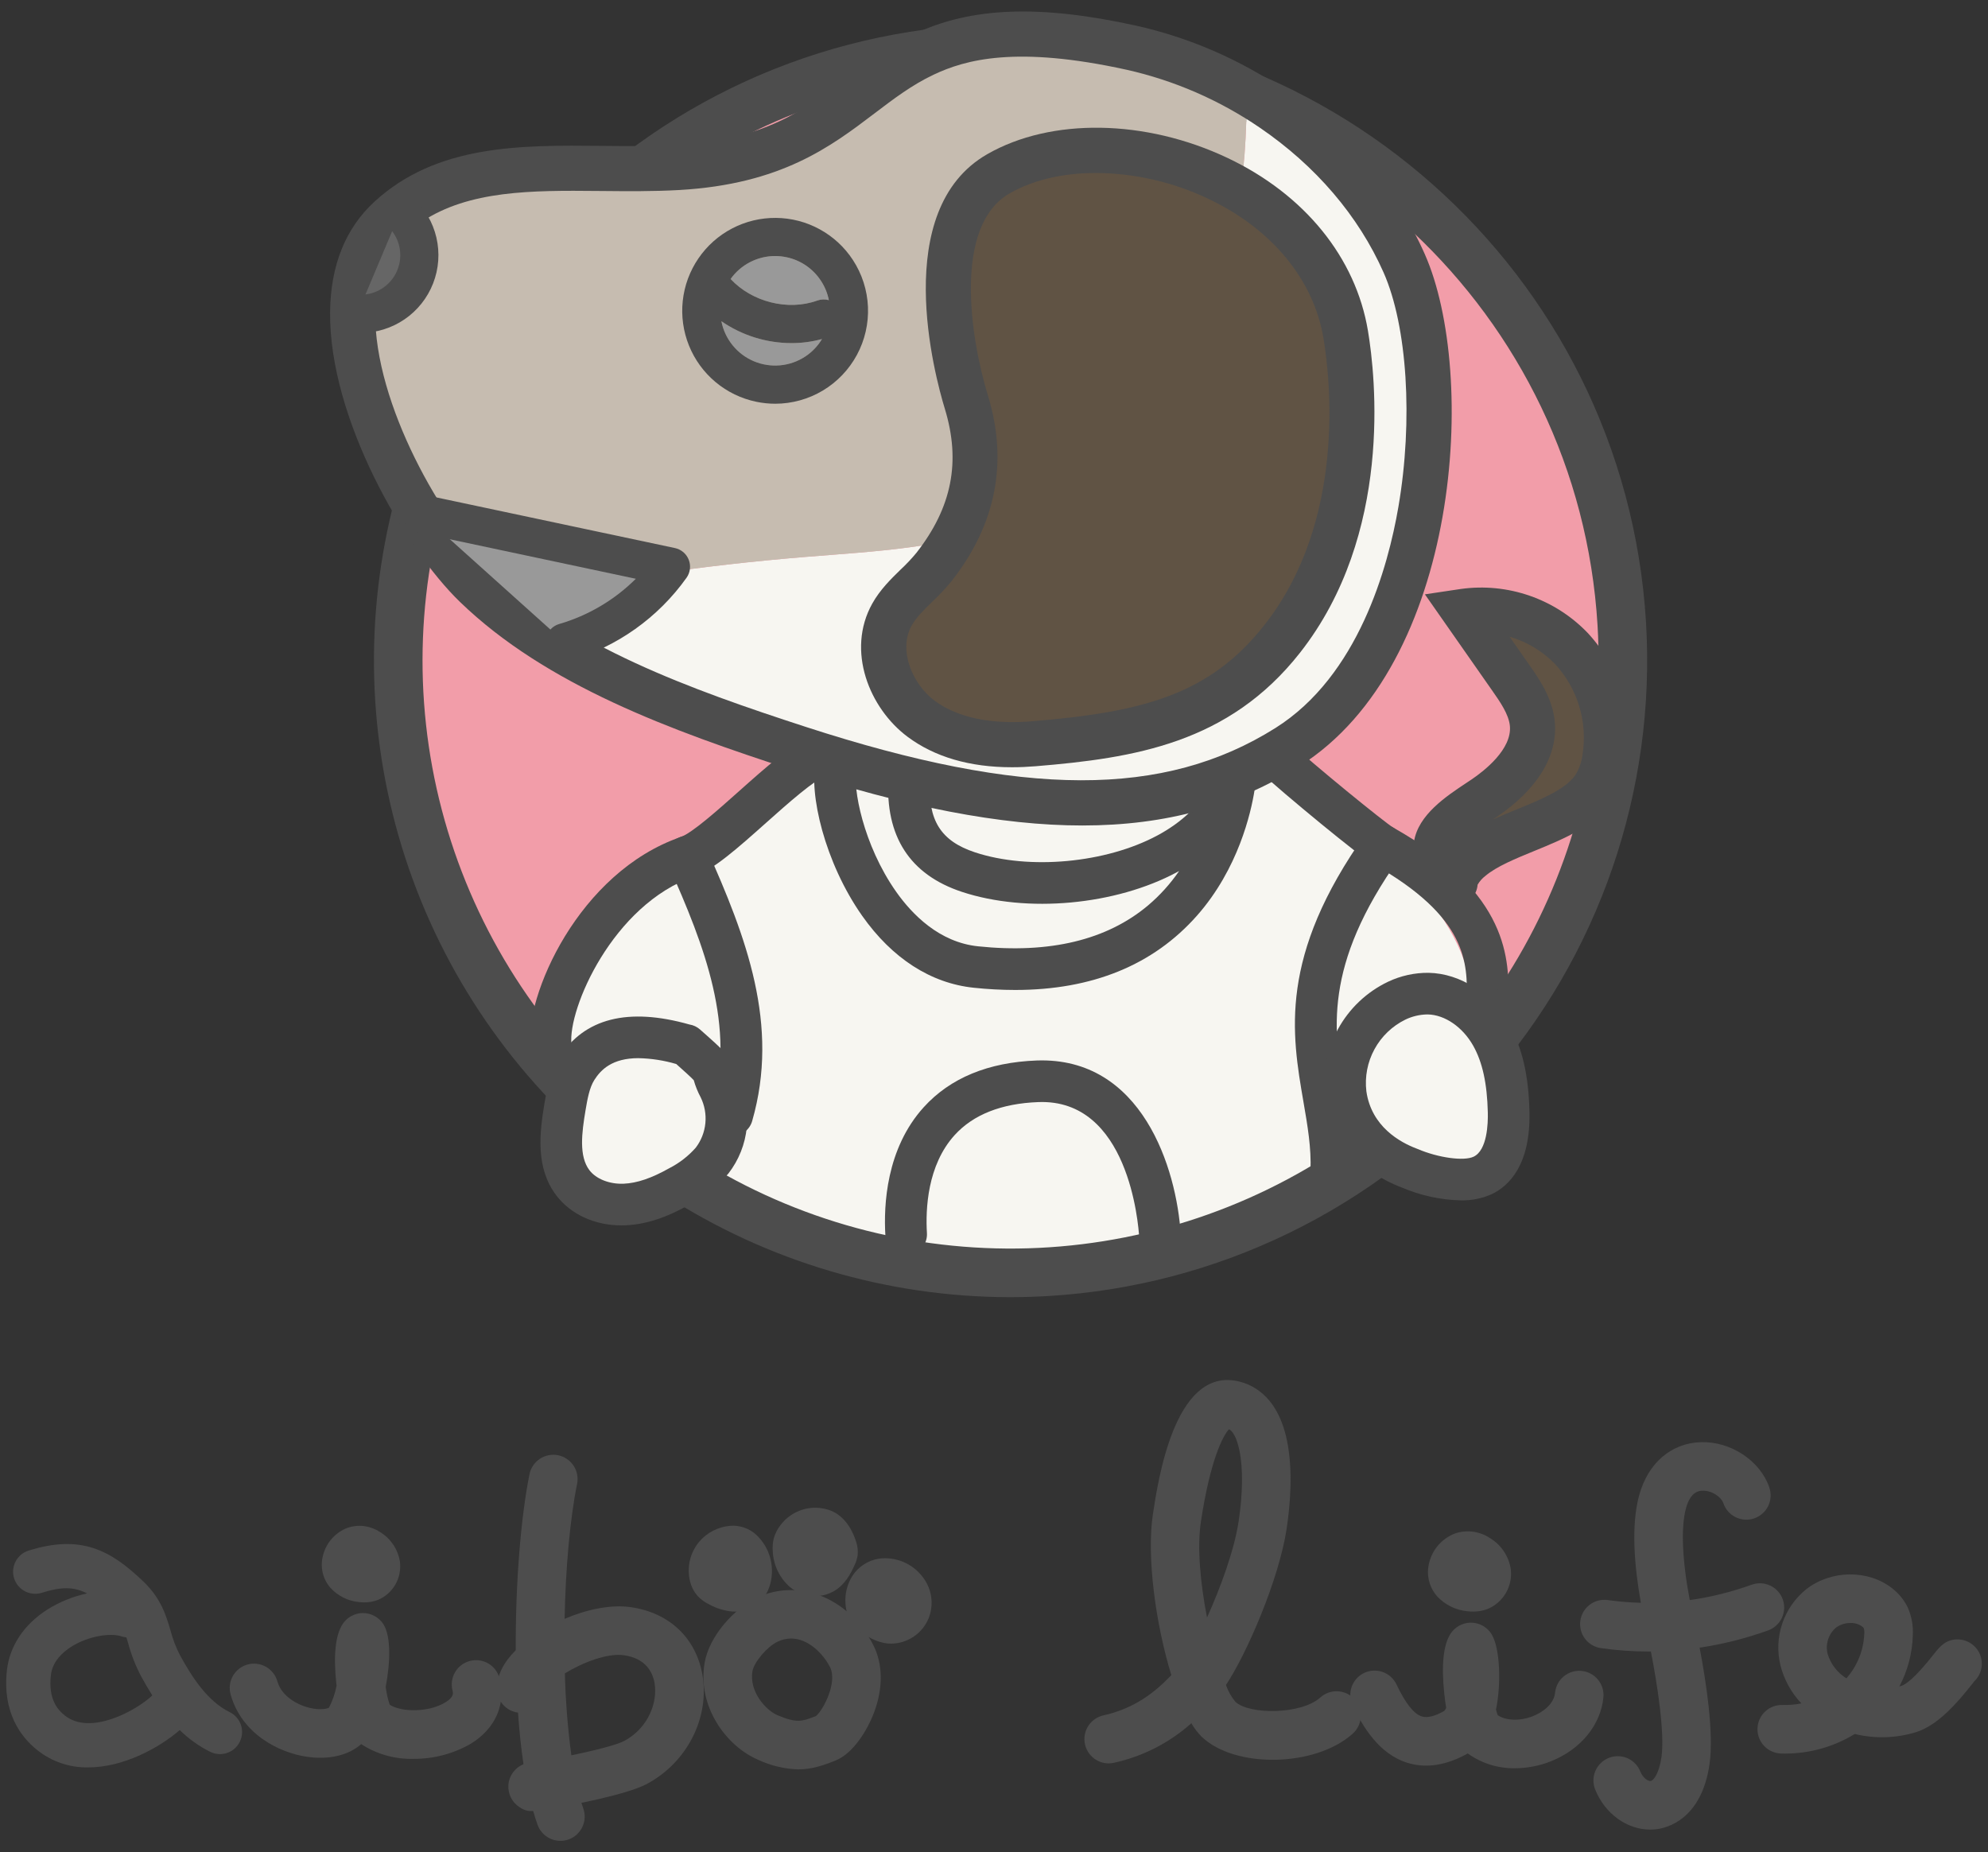 <svg width="161" height="150" fill="none" xmlns="http://www.w3.org/2000/svg"><rect width="100%" height="100%" fill="#333333" stroke="none"/><g clip-path="url(#clip0_14_3)"><path d="M81.841 103.085C109.228 103.085 131.43 80.883 131.43 53.495C131.43 26.108 109.228 3.906 81.841 3.906C54.453 3.906 32.251 26.108 32.251 53.495C32.251 80.883 54.453 103.085 81.841 103.085Z" fill="#F29DA9"/><path d="M77.774 62.741C74.749 61.783 71.654 60.427 68.528 60.971C66.028 61.406 63.91 63 61.897 64.546L52.585 71.7C48.989 74.463 45.055 77.862 44.981 82.397C44.917 86.301 47.814 89.607 50.867 92.04C66.793 104.734 90.623 103.977 108.439 94.112C114.011 91.026 119.743 85.884 118.985 79.558C118.252 73.433 108.775 64.599 102.923 63.217C99.478 62.404 95.399 64.178 91.939 64.415C87.154 64.757 82.347 64.189 77.774 62.741Z" fill="#F7F6F1"/><path d="M82.215 80.174C81.094 80.173 79.974 80.112 78.86 79.994C75.378 79.63 72.254 77.617 69.825 74.171C66.807 69.886 65.458 64.214 66.093 61.604C66.144 61.389 66.238 61.185 66.369 61.005C66.499 60.826 66.664 60.674 66.853 60.558C67.043 60.443 67.253 60.366 67.472 60.331C67.692 60.297 67.916 60.307 68.131 60.359C68.347 60.412 68.55 60.506 68.729 60.638C68.908 60.769 69.059 60.934 69.174 61.124C69.289 61.314 69.365 61.524 69.399 61.744C69.432 61.963 69.422 62.187 69.369 62.402C69.045 63.731 69.885 68.404 72.581 72.228C73.874 74.06 76.071 76.313 79.212 76.639C85.017 77.245 89.649 76.129 92.979 73.324C93.937 72.513 94.782 71.577 95.492 70.542C95.44 70.57 95.387 70.599 95.334 70.628C90.336 73.314 83.166 73.971 77.897 72.228C73.684 70.833 71.683 67.739 71.949 63.033C71.975 62.587 72.176 62.169 72.51 61.871C72.843 61.573 73.281 61.42 73.728 61.445C74.174 61.47 74.592 61.672 74.89 62.005C75.188 62.339 75.341 62.777 75.315 63.224C75.134 66.429 76.189 68.112 78.957 69.027C83.344 70.479 89.56 69.903 93.738 67.658C95.475 66.725 97.697 65.056 98.416 62.406C98.528 61.989 98.797 61.632 99.165 61.407C99.534 61.182 99.974 61.107 100.396 61.198C101.99 61.54 101.745 63.092 101.597 64.018C101.313 65.802 100.291 70.359 96.936 74.157C93.401 78.157 88.459 80.174 82.215 80.174Z" fill="#4D4D4D"/><path d="M44.601 86.422C44.185 86.422 43.784 86.268 43.475 85.99C43.166 85.711 42.971 85.329 42.926 84.915C42.47 80.641 46.864 70.644 55.123 67.788C56.042 67.471 58.133 65.606 59.814 64.108C62.062 62.105 64.182 60.213 65.829 59.6C66.037 59.52 66.26 59.482 66.483 59.488C66.706 59.494 66.925 59.544 67.129 59.636C67.332 59.728 67.515 59.859 67.668 60.022C67.82 60.185 67.939 60.376 68.016 60.585C68.094 60.794 68.13 61.017 68.121 61.24C68.112 61.463 68.059 61.682 67.965 61.884C67.871 62.086 67.738 62.268 67.573 62.418C67.408 62.569 67.215 62.685 67.005 62.76C65.952 63.152 63.793 65.077 62.057 66.624C59.763 68.67 57.782 70.436 56.225 70.975C49.614 73.261 45.977 81.736 46.279 84.557C46.327 85.001 46.195 85.446 45.915 85.794C45.634 86.142 45.227 86.364 44.782 86.411C44.722 86.418 44.661 86.422 44.601 86.422Z" fill="#4D4D4D"/><path d="M120.836 85.495C120.537 85.496 120.244 85.416 119.986 85.266C119.729 85.116 119.515 84.901 119.368 84.641C118.744 83.542 118.766 82.311 118.789 81.008C118.842 78.02 118.908 74.301 111.157 69.948C110.164 69.391 103.98 64.298 101.989 62.453C101.823 62.303 101.689 62.122 101.594 61.92C101.499 61.718 101.445 61.5 101.435 61.277C101.425 61.054 101.46 60.831 101.537 60.621C101.613 60.412 101.731 60.22 101.883 60.056C102.035 59.892 102.217 59.76 102.42 59.668C102.624 59.575 102.843 59.524 103.066 59.517C103.289 59.51 103.511 59.547 103.72 59.627C103.928 59.706 104.119 59.827 104.281 59.98C106.4 61.945 112.09 66.569 112.822 67.018C122.314 72.347 122.217 77.807 122.159 81.068C122.145 81.861 122.131 82.68 122.3 82.979C122.445 83.235 122.521 83.525 122.52 83.82C122.518 84.115 122.439 84.404 122.291 84.659C122.143 84.913 121.931 85.125 121.675 85.272C121.42 85.419 121.13 85.496 120.835 85.497L120.836 85.495Z" fill="#4D4D4D"/><path d="M59.296 92.009C59.035 92.009 58.777 91.948 58.544 91.831C58.31 91.714 58.107 91.545 57.95 91.336C57.792 91.127 57.686 90.885 57.638 90.628C57.591 90.371 57.603 90.107 57.676 89.856C59.599 83.171 57.099 76.682 54.135 70.07C54.043 69.868 53.991 69.65 53.983 69.427C53.976 69.205 54.012 68.983 54.091 68.775C54.169 68.567 54.288 68.376 54.44 68.214C54.593 68.052 54.776 67.922 54.979 67.831C55.182 67.74 55.401 67.69 55.623 67.684C55.846 67.678 56.067 67.716 56.275 67.796C56.482 67.876 56.672 67.996 56.833 68.15C56.994 68.304 57.123 68.488 57.212 68.692C60.441 75.897 63.154 83.009 60.915 90.789C60.814 91.14 60.602 91.449 60.31 91.669C60.018 91.889 59.662 92.009 59.296 92.009Z" fill="#4D4D4D"/><path d="M107.817 96.566C107.794 96.566 107.77 96.566 107.747 96.566C107.3 96.547 106.879 96.353 106.576 96.024C106.273 95.695 106.113 95.26 106.131 94.813C106.206 92.969 105.893 91.157 105.562 89.239C104.609 83.718 103.528 77.461 110.609 67.503C110.869 67.138 111.262 66.892 111.703 66.818C112.144 66.743 112.596 66.847 112.96 67.106C113.325 67.365 113.571 67.759 113.646 68.2C113.72 68.641 113.616 69.093 113.357 69.457C107.089 78.27 108.002 83.555 108.884 88.665C109.231 90.672 109.59 92.748 109.5 94.95C109.482 95.384 109.297 95.795 108.983 96.096C108.669 96.397 108.252 96.565 107.817 96.566Z" fill="#4D4D4D"/><path d="M93.942 101.806C93.513 101.805 93.1 101.641 92.787 101.347C92.475 101.052 92.286 100.65 92.26 100.221C92.191 99.071 91.379 88.975 84.089 89.255C81.101 89.366 78.82 90.267 77.31 91.931C75.091 94.378 74.953 97.944 75.068 99.852C75.083 100.074 75.054 100.297 74.982 100.507C74.91 100.717 74.798 100.911 74.651 101.078C74.504 101.245 74.326 101.381 74.126 101.478C73.927 101.576 73.71 101.633 73.488 101.646C73.266 101.66 73.044 101.629 72.834 101.556C72.624 101.484 72.43 101.37 72.264 101.222C72.099 101.074 71.964 100.895 71.867 100.695C71.771 100.495 71.715 100.277 71.703 100.056C71.556 97.618 71.764 93.027 74.813 89.666C76.956 87.303 80.035 86.032 83.964 85.886C92.48 85.584 95.3 94.621 95.626 100.018C95.653 100.465 95.501 100.903 95.205 101.238C94.908 101.572 94.491 101.776 94.045 101.803C94.01 101.805 93.976 101.806 93.942 101.806Z" fill="#4D4D4D"/><path d="M120.198 64.641C122.288 63.23 124.345 61.105 124.096 58.596C123.959 57.219 123.14 56.02 122.348 54.887L118.583 49.506C120.165 49.289 121.775 49.45 123.283 49.974C124.791 50.498 126.154 51.372 127.261 52.523C128.347 53.692 129.156 55.092 129.626 56.617C130.096 58.143 130.215 59.755 129.974 61.333C129.865 62.223 129.555 63.077 129.069 63.83C127.117 66.633 121.736 67.322 119.118 69.541C116.654 71.629 118.984 72.56 116.73 69.783C115.109 67.779 118.492 65.793 120.198 64.641Z" fill="#605344"/><path d="M117.856 73.335C117.477 73.338 117.106 73.223 116.795 73.006C116.485 72.789 116.249 72.481 116.121 72.124C115.908 71.691 115.637 71.289 115.314 70.931C114.991 70.552 114.752 70.109 114.615 69.63C114.477 69.152 114.444 68.649 114.517 68.157C114.848 65.996 117.114 64.494 118.769 63.397C118.912 63.302 119.049 63.212 119.176 63.126C120.172 62.454 122.468 60.684 122.278 58.776C122.185 57.84 121.476 56.826 120.851 55.933L115.398 48.134L118.314 47.698C120.186 47.438 122.093 47.626 123.878 48.245C125.664 48.865 127.277 49.899 128.585 51.263C129.86 52.638 130.809 54.282 131.363 56.074C131.916 57.866 132.059 59.759 131.78 61.614C131.632 62.779 131.218 63.894 130.569 64.873C129.15 66.911 126.652 67.936 124.237 68.924C122.748 69.534 121.207 70.165 120.3 70.933C120.043 71.127 119.827 71.371 119.665 71.65C119.634 72.06 119.465 72.448 119.186 72.75C118.907 73.053 118.534 73.252 118.128 73.316C118.038 73.329 117.947 73.336 117.856 73.335ZM121.22 66.153C121.11 66.227 120.995 66.305 120.872 66.386C121.522 66.088 122.192 65.813 122.852 65.543C124.777 64.754 126.768 63.939 127.572 62.784C127.9 62.258 128.105 61.665 128.172 61.049C128.369 59.747 128.271 58.418 127.884 57.16C127.498 55.901 126.833 54.746 125.939 53.78C124.926 52.733 123.656 51.97 122.256 51.567L123.845 53.839C124.639 54.974 125.725 56.528 125.913 58.414C126.188 61.177 124.521 63.926 121.22 66.154V66.153Z" fill="#4D4D4D"/><path d="M81.771 105.054C71.845 105.04 62.133 102.161 53.803 96.763C45.473 91.365 38.879 83.677 34.811 74.622C30.744 65.567 29.377 55.53 30.875 45.718C32.372 35.905 36.671 26.733 43.254 19.304C47.732 14.222 53.173 10.079 59.263 7.114C65.353 4.15 71.971 2.423 78.733 2.033C107.107 0.317 131.59 22.011 133.303 50.388C134.128 64.036 129.496 77.453 120.428 87.687C111.36 97.921 98.598 104.133 84.95 104.958C83.887 105.022 82.827 105.054 81.771 105.054ZM81.871 5.871C80.91 5.871 79.942 5.901 78.97 5.959C69.568 6.527 60.546 9.87 53.044 15.566C45.543 21.261 39.898 29.053 36.825 37.957C33.752 46.86 33.388 56.475 35.779 65.585C38.17 74.695 43.209 82.892 50.258 89.138C57.308 95.385 66.051 99.4 75.383 100.677C84.715 101.955 94.216 100.436 102.684 96.314C111.153 92.191 118.209 85.65 122.96 77.518C127.711 69.385 129.944 60.026 129.377 50.625C127.853 25.386 106.83 5.871 81.871 5.871Z" fill="#4D4D4D"/><path d="M55.581 84.651C51.563 83.471 48.441 83.837 46.714 86.553C46.133 87.468 45.94 88.568 45.759 89.636C45.404 91.731 45.109 94.098 46.393 95.789C47.345 97.044 49.008 97.616 50.581 97.548C52.154 97.481 53.653 96.853 55.026 96.081C56.035 95.563 56.933 94.853 57.67 93.991C58.307 93.16 58.699 92.167 58.8 91.125C58.901 90.083 58.709 89.034 58.244 88.096C57.288 86.241 58.549 87.271 55.575 84.635" fill="#F7F6F1"/><path d="M50.32 99.24C48.167 99.24 46.215 98.345 45.05 96.809C43.376 94.604 43.68 91.804 44.096 89.354C44.284 88.245 44.518 86.864 45.292 85.648C47.315 82.465 50.863 81.564 55.838 82.971C56.156 83.021 56.452 83.161 56.692 83.375C58.759 85.206 59.131 85.536 59.426 86.555C59.502 86.823 59.608 87.082 59.742 87.326C60.357 88.551 60.613 89.925 60.48 91.29C60.348 92.654 59.832 93.954 58.992 95.037C58.119 96.072 57.052 96.926 55.851 97.552C53.934 98.629 52.283 99.164 50.654 99.233C50.541 99.238 50.43 99.24 50.32 99.24ZM51.712 85.696C49.576 85.696 48.661 86.633 48.137 87.457C47.729 88.099 47.572 89.024 47.42 89.918C47.109 91.753 46.876 93.639 47.735 94.771C48.277 95.484 49.363 95.913 50.509 95.865C51.589 95.818 52.761 95.421 54.198 94.612C55.013 94.197 55.742 93.632 56.347 92.947C56.785 92.371 57.055 91.684 57.125 90.963C57.195 90.242 57.063 89.516 56.744 88.867C56.509 88.429 56.322 87.967 56.187 87.49V87.485C55.979 87.254 55.325 86.667 54.767 86.171C53.774 85.879 52.746 85.719 51.712 85.698V85.696Z" fill="#4D4D4D"/><path d="M114.16 94.609C115.894 95.349 118.569 95.913 120.069 95.199C121.843 94.353 122.224 92.016 122.176 90.052C122.126 87.913 121.823 85.721 120.773 83.858C119.723 81.995 117.801 80.514 115.663 80.472C114.78 80.468 113.909 80.663 113.113 81.043C111.721 81.719 110.576 82.813 109.836 84.172C109.097 85.53 108.8 87.086 108.987 88.622C109.424 91.674 111.567 93.64 114.159 94.61" fill="#F7F6F1"/><path d="M118.288 97.213C116.652 97.172 115.038 96.819 113.533 96.174C110.061 94.863 107.797 92.199 107.32 88.859C107.075 86.963 107.436 85.039 108.35 83.36C109.263 81.682 110.684 80.334 112.408 79.51C113.436 79.022 114.56 78.774 115.697 78.785C118.288 78.837 120.796 80.463 122.244 83.027C123.279 84.864 123.794 87.082 123.864 90.009C123.966 94.296 122.252 96.024 120.796 96.718C120.007 97.066 119.151 97.235 118.288 97.213ZM115.567 82.156C114.962 82.168 114.366 82.311 113.819 82.573C112.755 83.094 111.879 83.933 111.313 84.974C110.746 86.014 110.517 87.206 110.657 88.382C111.067 91.248 113.398 92.524 114.751 93.03C114.774 93.039 114.798 93.048 114.822 93.058C116.486 93.769 118.557 94.052 119.343 93.676C120.445 93.151 120.514 90.994 120.492 90.091C120.436 87.739 120.059 86.021 119.306 84.685C118.455 83.176 117.012 82.184 115.63 82.156C115.61 82.156 115.588 82.156 115.567 82.156Z" fill="#4D4D4D"/><path d="M113.717 21.312C111.482 16.268 107.665 11.964 103.043 8.815C102.361 8.35 101.662 7.911 100.946 7.498C101.03 14.114 100.018 20.779 97.299 26.793C94.211 33.624 88.771 39.555 81.806 42.329C76.594 44.404 70.867 44.644 65.276 45.099C56.792 45.788 48.362 47.029 40.04 48.812C46.843 54.585 56.279 57.875 64.718 60.612C81.278 65.987 93.921 67.011 104.277 60.488C116.518 52.781 117.637 30.156 113.717 21.312Z" fill="#F7F6F1"/><path d="M81.806 42.329C88.771 39.555 94.211 33.624 97.299 26.793C100.018 20.781 101.028 14.114 100.946 7.498C98.047 5.816 94.907 4.589 91.636 3.86C83.141 1.991 78.368 2.71 74.802 4.403C68.77 7.269 66.192 12.923 54.901 13.572C46.443 14.058 37.51 12.202 31.541 17.71C23.935 24.73 32.576 41.697 38.53 47.449C39.017 47.919 39.52 48.373 40.04 48.812C48.362 47.029 56.792 45.789 65.276 45.099C70.867 44.644 76.594 44.404 81.806 42.329Z" fill="#C6BCB0"/><path d="M87.654 66.854C81.052 66.854 73.381 65.35 64.141 62.347C54.367 59.171 44.241 55.504 37.252 48.748C32.777 44.422 26.632 33.847 26.733 25.247C26.777 21.49 27.98 18.497 30.307 16.351C35.367 11.685 42.177 11.749 48.76 11.815C50.757 11.834 52.821 11.854 54.805 11.741C61.951 11.334 65.187 8.876 68.613 6.274C70.25 5.03 71.942 3.745 74.03 2.755C78.648 0.563 84.203 0.357 92.04 2.084C96.348 3.053 100.434 4.829 104.081 7.319C109.176 10.793 113.086 15.381 115.391 20.59C119.656 30.225 118.34 53.805 105.239 62.048C100.145 65.253 94.468 66.854 87.654 66.854ZM46.431 15.453C41.154 15.453 36.279 15.813 32.785 19.036C31.226 20.473 30.419 22.578 30.387 25.29C30.299 32.763 35.894 42.352 39.793 46.123C46.221 52.337 55.904 55.829 65.27 58.873C82.906 64.605 94.277 64.63 103.294 58.957C110.013 54.73 112.418 45.915 113.253 41.037C114.454 34.027 113.971 26.405 112.051 22.07C110.021 17.484 106.554 13.427 102.023 10.337C98.762 8.109 95.107 6.519 91.254 5.652C82.291 3.677 78.178 4.83 75.596 6.055C73.85 6.883 72.38 8 70.823 9.183C67.283 11.871 63.272 14.917 55.013 15.389C52.907 15.508 50.781 15.488 48.724 15.468C47.954 15.46 47.188 15.453 46.431 15.453Z" fill="#4D4D4D"/><path d="M80.861 14.072C74.996 17.432 76.764 27.661 78.266 32.579C79.768 37.497 78.825 41.846 75.656 45.897C74.592 47.258 73.077 48.265 72.235 49.774C70.683 52.555 72.035 56.297 74.588 58.203C77.141 60.108 80.536 60.498 83.711 60.236C92.046 59.55 98.677 58.312 103.844 51.736C110.07 43.814 109.984 33.086 108.984 27.092C106.874 14.442 89.749 8.981 80.861 14.072Z" fill="#605344"/><path d="M81.957 62.137C78.537 62.137 75.697 61.309 73.496 59.666C70.418 57.369 68.508 52.708 70.64 48.885C71.27 47.757 72.154 46.893 72.935 46.131C73.392 45.706 73.82 45.252 74.218 44.771C77.094 41.093 77.826 37.389 76.52 33.111C75.71 30.46 72.07 17.003 79.953 12.487C85.128 9.521 92.769 9.643 99.419 12.794C105.651 15.75 109.794 20.852 110.785 26.791C111.401 30.481 112.823 43.267 105.281 52.864C99.516 60.199 91.859 61.398 83.861 62.056C83.208 62.11 82.573 62.137 81.957 62.137ZM88.761 14.008C86.139 14.008 83.695 14.555 81.769 15.659C77.227 18.26 78.528 27.184 80.013 32.047C81.652 37.413 80.67 42.452 77.095 47.022C76.599 47.633 76.061 48.209 75.486 48.746C74.825 49.391 74.201 50 73.83 50.664C72.724 52.647 73.894 55.406 75.681 56.739C78.001 58.47 81.246 58.607 83.561 58.416C92.575 57.674 97.964 56.263 102.409 50.607C109.027 42.186 107.736 30.709 107.182 27.392C106.391 22.648 102.991 18.531 97.854 16.098C95.012 14.745 91.909 14.032 88.761 14.007V14.008Z" fill="#4D4D4D"/><path d="M64.095 27.788C62.069 27.784 60.091 27.166 58.423 26.015C58.592 26.895 59.025 27.704 59.664 28.333C60.303 28.963 61.117 29.383 62 29.54C62.883 29.696 63.793 29.581 64.609 29.209C65.425 28.837 66.109 28.226 66.571 27.457C65.764 27.678 64.931 27.789 64.095 27.788Z" fill="#999999"/><path d="M62.766 20.735C62.061 20.737 61.367 20.906 60.742 21.23C60.116 21.553 59.576 22.021 59.167 22.595C60.889 24.45 63.803 25.201 66.186 24.341C66.488 24.232 66.816 24.221 67.125 24.308C66.955 23.454 66.537 22.669 65.925 22.051C65.313 21.433 64.532 21.008 63.68 20.83C63.379 20.767 63.073 20.735 62.766 20.735Z" fill="#999999"/><path d="M69.069 21.049C68.391 20.013 67.469 19.161 66.383 18.568C65.297 17.974 64.082 17.658 62.844 17.647C61.607 17.635 60.386 17.929 59.29 18.502C58.193 19.075 57.255 19.91 56.558 20.933C55.861 21.955 55.427 23.133 55.294 24.364C55.161 25.594 55.334 26.838 55.797 27.985C56.26 29.133 56.999 30.148 57.948 30.942C58.897 31.736 60.027 32.283 61.239 32.536C61.749 32.643 62.269 32.697 62.79 32.697C64.146 32.694 65.475 32.325 66.638 31.629C67.801 30.933 68.754 29.935 69.398 28.742C70.041 27.549 70.35 26.204 70.292 24.85C70.234 23.496 69.812 22.183 69.069 21.049ZM65.205 28.879C64.597 29.278 63.9 29.521 63.175 29.586C62.45 29.652 61.721 29.538 61.05 29.255C60.38 28.972 59.79 28.529 59.332 27.963C58.873 27.398 58.561 26.729 58.423 26.015C60.091 27.166 62.069 27.784 64.095 27.788C64.931 27.789 65.763 27.678 66.569 27.457C66.228 28.028 65.761 28.514 65.205 28.879ZM66.485 22.741C66.798 23.217 67.015 23.749 67.126 24.308C66.817 24.221 66.489 24.232 66.187 24.341C63.805 25.201 60.89 24.448 59.169 22.595C59.577 22.021 60.117 21.553 60.743 21.23C61.369 20.906 62.063 20.737 62.767 20.735C63.074 20.735 63.381 20.767 63.681 20.83C64.252 20.947 64.793 21.177 65.274 21.505C65.755 21.833 66.166 22.253 66.484 22.741H66.485Z" fill="#4D4D4D"/><path d="M32.417 17.162C33.141 17.823 33.642 18.692 33.852 19.65C34.062 20.608 33.97 21.607 33.589 22.511C33.208 23.414 32.557 24.178 31.725 24.696C30.893 25.215 29.921 25.463 28.942 25.407" fill="#666666"/><path d="M29.195 26.96C29.081 26.96 28.967 26.956 28.854 26.95C28.65 26.939 28.451 26.888 28.268 26.8C28.085 26.712 27.921 26.589 27.785 26.437C27.649 26.286 27.545 26.109 27.478 25.917C27.411 25.725 27.382 25.521 27.394 25.319C27.405 25.116 27.457 24.917 27.546 24.734C27.634 24.551 27.758 24.387 27.91 24.252C28.062 24.117 28.239 24.013 28.431 23.946C28.623 23.88 28.827 23.852 29.03 23.864C29.69 23.902 30.346 23.735 30.908 23.385C31.47 23.035 31.909 22.52 32.166 21.91C32.423 21.3 32.484 20.626 32.343 19.98C32.201 19.334 31.862 18.747 31.374 18.301C31.071 18.025 30.891 17.639 30.872 17.23C30.854 16.82 30.999 16.421 31.275 16.118C31.552 15.815 31.937 15.635 32.347 15.617C32.756 15.598 33.156 15.743 33.459 16.02C34.396 16.877 35.053 17.997 35.341 19.234C35.63 20.471 35.538 21.767 35.076 22.95C34.615 24.134 33.806 25.15 32.757 25.865C31.707 26.581 30.465 26.962 29.195 26.958V26.96Z" fill="#4D4D4D"/><path d="M34.134 41.607L54.339 45.897C52.233 48.843 49.201 50.998 45.726 52.018" fill="#999999"/><path d="M45.726 53.563C45.353 53.563 44.994 53.429 44.712 53.185C44.431 52.941 44.248 52.604 44.195 52.235C44.143 51.867 44.226 51.492 44.428 51.179C44.63 50.866 44.938 50.637 45.296 50.534C47.636 49.851 49.767 48.592 51.494 46.873L33.813 43.118C33.613 43.078 33.424 42.998 33.255 42.883C33.087 42.769 32.942 42.622 32.831 42.451C32.719 42.281 32.642 42.09 32.605 41.889C32.567 41.689 32.569 41.483 32.612 41.284C32.654 41.084 32.736 40.895 32.851 40.728C32.967 40.56 33.115 40.417 33.286 40.306C33.457 40.196 33.649 40.12 33.849 40.084C34.05 40.048 34.256 40.052 34.455 40.095L54.66 44.385C54.911 44.439 55.144 44.553 55.34 44.719C55.535 44.885 55.686 45.097 55.779 45.335C55.872 45.574 55.904 45.832 55.873 46.086C55.842 46.34 55.748 46.583 55.599 46.792C53.295 50.026 49.968 52.39 46.156 53.502C46.016 53.542 45.871 53.563 45.726 53.563Z" fill="#4D4D4D"/><path d="M144.577 142.017C144.47 142.017 144.363 142.015 144.256 142.012C143.996 142.006 143.74 141.949 143.503 141.844C143.265 141.739 143.051 141.588 142.872 141.4C142.693 141.212 142.553 140.99 142.46 140.747C142.368 140.504 142.324 140.246 142.332 139.986C142.34 139.726 142.399 139.471 142.506 139.234C142.613 138.997 142.766 138.784 142.956 138.607C143.146 138.43 143.369 138.292 143.613 138.202C143.856 138.111 144.115 138.07 144.375 138.08C144.881 138.094 145.388 138.052 145.885 137.954C145.072 137.094 144.492 136.042 144.197 134.897C143.917 133.77 143.966 132.588 144.338 131.488C144.71 130.389 145.389 129.419 146.295 128.694C148.313 127.137 151.295 127.108 153.229 128.625C153.767 129.036 154.201 129.567 154.498 130.176C154.813 130.887 154.955 131.663 154.911 132.439C154.869 133.883 154.497 135.299 153.824 136.577C153.882 136.561 153.94 136.545 153.998 136.527C154.297 136.434 155.041 135.971 156.66 133.907C157.061 133.396 157.615 132.694 158.679 132.776C159.06 132.805 159.423 132.943 159.726 133.175C160.03 133.406 160.259 133.721 160.386 134.08C160.514 134.44 160.534 134.829 160.445 135.199C160.356 135.57 160.161 135.907 159.884 136.169C159.848 136.215 159.805 136.271 159.755 136.334C158.459 137.987 156.9 139.748 155.156 140.286C153.55 140.776 151.841 140.826 150.209 140.431C148.513 141.467 146.564 142.015 144.577 142.017ZM149.865 131.442C149.447 131.436 149.038 131.565 148.698 131.809C148.394 132.065 148.169 132.402 148.048 132.781C147.928 133.159 147.916 133.564 148.015 133.949C148.261 134.77 148.802 135.472 149.532 135.92C150.412 134.927 150.923 133.661 150.979 132.335C150.995 132.177 150.983 132.017 150.944 131.863C150.904 131.808 150.856 131.76 150.801 131.72C150.527 131.527 150.198 131.43 149.864 131.442H149.865Z" fill="#4D4D4D"/><path d="M144.378 129.528C144.202 129.037 143.838 128.636 143.366 128.413C142.894 128.19 142.353 128.164 141.862 128.34C140.237 128.926 138.556 129.344 136.846 129.585C136.233 126.35 136.118 123.689 136.542 122.143C136.922 120.759 137.638 120.735 137.874 120.728C138.636 120.7 139.393 121.236 139.564 121.728C139.646 121.975 139.776 122.203 139.947 122.399C140.118 122.595 140.326 122.756 140.56 122.871C140.793 122.986 141.047 123.054 141.307 123.07C141.566 123.086 141.827 123.051 142.073 122.966C142.319 122.881 142.545 122.748 142.739 122.574C142.934 122.401 143.091 122.191 143.204 121.956C143.316 121.722 143.381 121.467 143.394 121.207C143.407 120.947 143.369 120.687 143.281 120.442C142.535 118.285 140.147 116.717 137.746 116.797C135.335 116.875 133.467 118.484 132.748 121.102C132.074 123.554 132.369 126.895 132.887 129.806C131.989 129.782 131.094 129.708 130.206 129.583C129.689 129.511 129.165 129.646 128.748 129.96C128.332 130.274 128.057 130.74 127.984 131.257C127.912 131.774 128.047 132.298 128.361 132.714C128.675 133.131 129.142 133.406 129.658 133.478C130.945 133.66 132.244 133.751 133.543 133.751C133.595 133.751 133.646 133.748 133.698 133.748C134.236 136.488 134.831 140.381 134.555 142.305C134.353 143.71 133.876 144.214 133.676 144.238C133.472 144.261 133.054 144.001 132.839 143.464C132.646 142.98 132.267 142.592 131.788 142.387C131.308 142.181 130.767 142.175 130.283 142.369C129.798 142.562 129.411 142.941 129.205 143.42C129 143.899 128.993 144.441 129.187 144.925C129.975 146.895 131.763 148.173 133.649 148.173C133.814 148.173 133.979 148.163 134.142 148.144C134.989 148.043 137.802 147.363 138.448 142.865C138.813 140.328 138.157 136.113 137.645 133.44C139.534 133.157 141.391 132.689 143.189 132.043C143.432 131.956 143.656 131.822 143.847 131.648C144.039 131.475 144.194 131.265 144.305 131.031C144.415 130.798 144.478 130.545 144.491 130.287C144.503 130.029 144.465 129.771 144.378 129.528Z" fill="#4D4D4D"/><path d="M122.698 143.204C121.325 143.227 119.982 142.807 118.867 142.006C117.134 142.979 115.489 143.234 113.975 142.763C111.631 142.032 110.322 139.754 109.542 138.103C109.432 137.869 109.368 137.616 109.356 137.358C109.343 137.101 109.382 136.843 109.469 136.599C109.556 136.356 109.69 136.133 109.863 135.941C110.037 135.75 110.247 135.595 110.48 135.484C110.714 135.374 110.967 135.311 111.225 135.298C111.483 135.286 111.741 135.324 111.984 135.411C112.475 135.587 112.876 135.951 113.099 136.422C113.815 137.938 114.504 138.808 115.143 139.007C115.593 139.148 116.206 138.996 116.972 138.559C117.033 138.484 117.083 138.4 117.12 138.31C117.061 137.958 117.007 137.57 116.964 137.141C116.721 134.837 116.892 133.215 117.469 132.317C117.648 132.04 117.892 131.813 118.181 131.655C118.47 131.498 118.794 131.415 119.123 131.415H119.126C119.456 131.415 119.78 131.499 120.069 131.657C120.358 131.816 120.603 132.044 120.78 132.322C121.511 133.464 121.572 136.468 121.154 138.449C121.191 138.604 121.238 138.758 121.294 138.907C121.972 139.361 123.109 139.398 124.153 138.983C124.961 138.662 125.854 137.993 125.939 137.081C125.992 136.565 126.246 136.09 126.647 135.761C127.047 135.431 127.562 135.274 128.078 135.322C128.595 135.37 129.071 135.62 129.404 136.018C129.737 136.416 129.899 136.929 129.855 137.446C129.647 139.69 128.019 141.679 125.607 142.639C124.682 143.009 123.695 143.201 122.698 143.204Z" fill="#4D4D4D"/><path d="M122.35 127.072C122.27 126.553 122.076 126.058 121.782 125.623C121.488 125.188 121.102 124.823 120.65 124.555C120.247 124.288 119.789 124.116 119.309 124.05C118.83 123.984 118.343 124.027 117.882 124.175C117.363 124.364 116.898 124.676 116.527 125.085C116.156 125.495 115.89 125.988 115.753 126.523C115.62 127.001 115.609 127.506 115.722 127.989C115.834 128.473 116.067 128.921 116.397 129.292C117.03 129.97 117.888 130.394 118.811 130.487C118.973 130.506 119.135 130.516 119.298 130.517C119.696 130.52 120.092 130.45 120.465 130.311C121.091 130.053 121.615 129.596 121.956 129.011C122.296 128.425 122.435 127.744 122.35 127.072Z" fill="#4D4D4D"/><path d="M89.789 142.81C89.305 142.81 88.838 142.631 88.477 142.308C88.116 141.985 87.887 141.539 87.834 141.058C87.781 140.576 87.908 140.092 88.19 139.698C88.472 139.304 88.889 139.028 89.362 138.923C91.462 138.454 93.201 137.43 94.861 135.659C93.594 131.546 92.847 126.062 93.369 122.627C93.803 119.769 95.128 111.074 99.962 111.807C101.223 111.998 103.455 112.887 104.232 116.689C104.729 119.118 104.485 121.92 104.194 123.843C103.571 127.94 100.941 133.992 99.283 136.462C99.456 136.953 99.712 137.41 100.041 137.814C101.148 138.881 105.374 138.866 106.915 137.484C107.107 137.309 107.331 137.174 107.576 137.086C107.82 136.998 108.08 136.96 108.339 136.972C108.598 136.985 108.853 137.05 109.087 137.161C109.322 137.273 109.532 137.43 109.705 137.624C109.878 137.817 110.012 138.043 110.098 138.288C110.183 138.533 110.219 138.793 110.204 139.052C110.189 139.312 110.123 139.565 110.009 139.799C109.895 140.032 109.736 140.241 109.541 140.413C106.522 143.12 100.007 143.244 97.31 140.645C96.989 140.32 96.711 139.954 96.483 139.558C94.705 141.147 92.547 142.25 90.218 142.761C90.077 142.793 89.934 142.809 89.789 142.81ZM99.533 115.749C99.07 116.223 98.024 118.171 97.258 123.218C96.934 125.348 97.224 128.299 97.752 131C98.841 128.594 99.96 125.531 100.305 123.252C100.651 120.981 100.677 118.93 100.379 117.477C100.287 117.02 100.028 116.004 99.534 115.749H99.533Z" fill="#4D4D4D"/><path d="M64.652 143.295C63.527 143.261 62.422 142.998 61.403 142.521C58.782 141.405 56.445 138.154 57.069 134.644C57.463 132.432 59.518 130.243 61.278 129.404C64.7 127.775 68.756 129.409 70.712 133.205C71.505 134.744 71.535 136.682 70.795 138.664C70.255 140.109 69.109 142.002 67.656 142.583C66.651 142.986 65.739 143.295 64.652 143.295ZM64.065 132.699C63.685 132.701 63.31 132.789 62.969 132.956C62.133 133.354 61.072 134.598 60.941 135.332C60.642 137.014 62.063 138.527 62.943 138.9C64.506 139.566 64.941 139.429 66.091 138.971C66.681 138.476 67.848 136.234 67.215 135.006C66.673 133.954 65.482 132.698 64.065 132.698V132.699Z" fill="#4D4D4D"/><path d="M61.24 124.292C60.958 124.035 60.626 123.839 60.265 123.715C59.904 123.591 59.522 123.542 59.142 123.571C58.655 123.61 58.181 123.745 57.747 123.969C57.313 124.193 56.928 124.5 56.613 124.874C56.247 125.315 55.991 125.837 55.865 126.396C55.74 126.956 55.748 127.537 55.89 128.092C55.993 128.509 56.191 128.895 56.469 129.222C56.75 129.529 57.089 129.778 57.467 129.953C58.025 130.256 58.638 130.446 59.271 130.509C59.355 130.515 59.438 130.518 59.52 130.518C59.908 130.525 60.293 130.455 60.653 130.31C61.013 130.166 61.341 129.951 61.617 129.678C61.92 129.358 62.151 128.975 62.293 128.557C62.551 127.821 62.588 127.025 62.401 126.268C62.214 125.51 61.811 124.823 61.24 124.292Z" fill="#4D4D4D"/><path d="M69.356 124.932C69.209 124.419 68.608 122.712 67.043 122.258C66.362 122.052 65.635 122.057 64.957 122.273C64.279 122.489 63.683 122.905 63.247 123.466C62.978 123.795 62.78 124.175 62.666 124.584C62.58 124.928 62.552 125.283 62.582 125.635C62.607 126.186 62.743 126.727 62.982 127.224C63.221 127.721 63.558 128.165 63.972 128.529C64.551 129.003 65.276 129.262 66.023 129.262C66.572 129.265 67.111 129.117 67.582 128.835C68.425 128.323 68.882 127.487 69.217 126.736C69.335 126.491 69.415 126.229 69.455 125.96C69.493 125.614 69.46 125.264 69.356 124.932Z" fill="#4D4D4D"/><path d="M74.697 127.68C74.289 127.152 73.751 126.74 73.134 126.486C72.518 126.231 71.846 126.143 71.185 126.23C70.744 126.299 70.324 126.46 69.951 126.704C69.578 126.948 69.261 127.269 69.021 127.644C68.601 128.319 68.409 129.111 68.476 129.903C68.507 130.472 68.694 131.022 69.016 131.492C69.35 131.933 69.781 132.292 70.276 132.541C70.676 132.778 71.111 132.951 71.565 133.053C71.763 133.093 71.965 133.113 72.166 133.113C72.817 133.108 73.452 132.911 73.992 132.548C74.532 132.184 74.953 131.67 75.202 131.069C75.427 130.51 75.498 129.901 75.409 129.306C75.32 128.71 75.074 128.149 74.697 127.68Z" fill="#4D4D4D"/><path d="M56.879 135.599C56.347 132.638 54.186 130.605 51.097 130.161C49.429 129.92 47.481 130.357 45.725 131.105C45.805 127.018 46.157 123.034 46.736 120.175C46.84 119.664 46.736 119.132 46.448 118.698C46.16 118.263 45.711 117.96 45.2 117.857C44.688 117.753 44.157 117.857 43.722 118.145C43.287 118.433 42.985 118.882 42.881 119.393C42.191 122.793 41.737 128.22 41.769 133.646C40.772 134.638 40.257 135.669 40.241 136.72C40.234 137.203 40.404 137.67 40.72 138.035C41.035 138.4 41.474 138.636 41.952 138.699C42.053 140.157 42.199 141.563 42.394 142.878C42.055 143.015 41.762 143.245 41.546 143.539C41.331 143.834 41.201 144.184 41.173 144.548C41.145 144.912 41.218 145.277 41.386 145.602C41.553 145.926 41.808 146.198 42.121 146.386C42.398 146.585 42.734 146.685 43.075 146.671C43.108 146.671 43.144 146.671 43.181 146.669C43.29 147.051 43.404 147.42 43.528 147.765C43.613 148.01 43.746 148.236 43.92 148.43C44.093 148.624 44.303 148.781 44.538 148.893C44.772 149.006 45.026 149.07 45.286 149.083C45.546 149.096 45.805 149.058 46.05 148.97C46.295 148.882 46.52 148.747 46.712 148.571C46.904 148.396 47.059 148.185 47.169 147.949C47.278 147.713 47.34 147.458 47.351 147.198C47.361 146.939 47.32 146.679 47.23 146.436C47.181 146.299 47.134 146.153 47.087 146.006L47.105 146.003C51.091 145.178 52.12 144.619 52.458 144.436C55.681 142.686 57.498 139.052 56.879 135.599ZM50.58 140.98C49.941 141.327 48.031 141.792 46.272 142.158C45.977 139.957 45.802 137.742 45.747 135.522C47.153 134.659 49.172 133.857 50.537 134.054C52.291 134.307 52.849 135.411 53.007 136.294C53.28 137.819 52.534 139.918 50.58 140.98Z" fill="#4D4D4D"/><path d="M33.478 142.443C31.981 142.483 30.508 142.067 29.253 141.251C28.223 142.156 26.66 142.536 24.875 142.278C22.578 141.946 19.577 140.427 18.678 137.234C18.537 136.732 18.6 136.194 18.855 135.739C19.11 135.284 19.535 134.949 20.037 134.807C20.539 134.666 21.077 134.73 21.532 134.984C21.987 135.239 22.323 135.665 22.464 136.167C22.835 137.482 24.246 138.054 24.67 138.198C25.712 138.553 26.454 138.405 26.643 138.3C26.931 137.741 27.138 137.144 27.257 136.526C27.25 136.463 27.243 136.399 27.236 136.334C26.993 134.043 27.165 132.427 27.746 131.532C27.924 131.257 28.169 131.031 28.457 130.874C28.745 130.718 29.068 130.636 29.395 130.636H29.399C29.727 130.637 30.05 130.719 30.338 130.877C30.626 131.034 30.87 131.261 31.048 131.537C31.673 132.506 31.617 134.621 31.237 136.618C31.296 137.109 31.405 137.593 31.562 138.062C32.505 138.666 34.722 138.699 36.075 137.865C36.781 137.43 36.7 137.114 36.647 136.904C36.583 136.654 36.569 136.393 36.606 136.138C36.643 135.882 36.73 135.636 36.861 135.414C36.993 135.192 37.168 134.998 37.374 134.843C37.581 134.688 37.816 134.576 38.067 134.512C38.317 134.448 38.578 134.434 38.833 134.471C39.089 134.508 39.335 134.595 39.557 134.727C39.779 134.859 39.973 135.033 40.128 135.24C40.282 135.446 40.395 135.682 40.459 135.932C40.99 138.018 40.121 139.993 38.137 141.214C36.722 142.033 35.113 142.457 33.478 142.443Z" fill="#4D4D4D"/><path d="M32.389 126.482C32.312 125.985 32.127 125.512 31.847 125.096C31.567 124.679 31.199 124.328 30.769 124.069C30.389 123.819 29.959 123.658 29.508 123.598C29.058 123.538 28.6 123.581 28.169 123.723C27.68 123.904 27.242 124.201 26.893 124.589C26.544 124.977 26.294 125.443 26.164 125.948C26.037 126.406 26.025 126.887 26.13 127.35C26.235 127.813 26.454 128.243 26.767 128.6C27.36 129.246 28.17 129.653 29.043 129.743C29.195 129.761 29.348 129.771 29.501 129.771C29.88 129.774 30.256 129.707 30.609 129.572C31.203 129.322 31.698 128.884 32.019 128.326C32.34 127.768 32.47 127.12 32.389 126.482Z" fill="#4D4D4D"/><path d="M18.605 138.662C16.796 137.773 15.553 135.831 14.574 134.047C14.246 133.411 13.99 132.741 13.81 132.048C13.45 130.835 13.042 129.461 11.64 128.111C8.937 125.507 6.545 124.258 2.318 125.577C1.864 125.718 1.486 126.034 1.265 126.454C1.044 126.875 1 127.366 1.141 127.819C1.283 128.272 1.598 128.651 2.019 128.872C2.439 129.092 2.93 129.137 3.384 128.995C4.929 128.514 5.949 128.474 7.05 129.047C5.902 129.293 4.806 129.74 3.813 130.366C1.933 131.57 0.777 133.313 0.56 135.274C0.181 138.685 1.683 140.668 3.011 141.73C4.18 142.664 5.638 143.161 7.135 143.137C10.038 143.137 12.953 141.51 14.555 140.112C15.281 140.826 16.114 141.421 17.025 141.876C17.451 142.085 17.944 142.117 18.393 141.964C18.842 141.81 19.213 141.485 19.422 141.059C19.631 140.632 19.663 140.14 19.51 139.691C19.356 139.241 19.031 138.871 18.605 138.662ZM5.248 138.933C4.66 138.463 3.903 137.613 4.119 135.669C4.242 134.56 5.07 133.813 5.744 133.382C7.154 132.479 8.963 132.232 9.833 132.521C9.964 132.565 10.099 132.593 10.237 132.606C10.283 132.753 10.329 132.905 10.377 133.068C10.626 134.006 10.981 134.913 11.435 135.771C11.712 136.277 12.01 136.793 12.334 137.306C11.049 138.531 7.321 140.591 5.248 138.933Z" fill="#4D4D4D"/></g><defs><clipPath id="clip0_14_3"><rect width="160" height="148.137" fill="white" transform="translate(0.5 0.932)"/></clipPath></defs></svg>